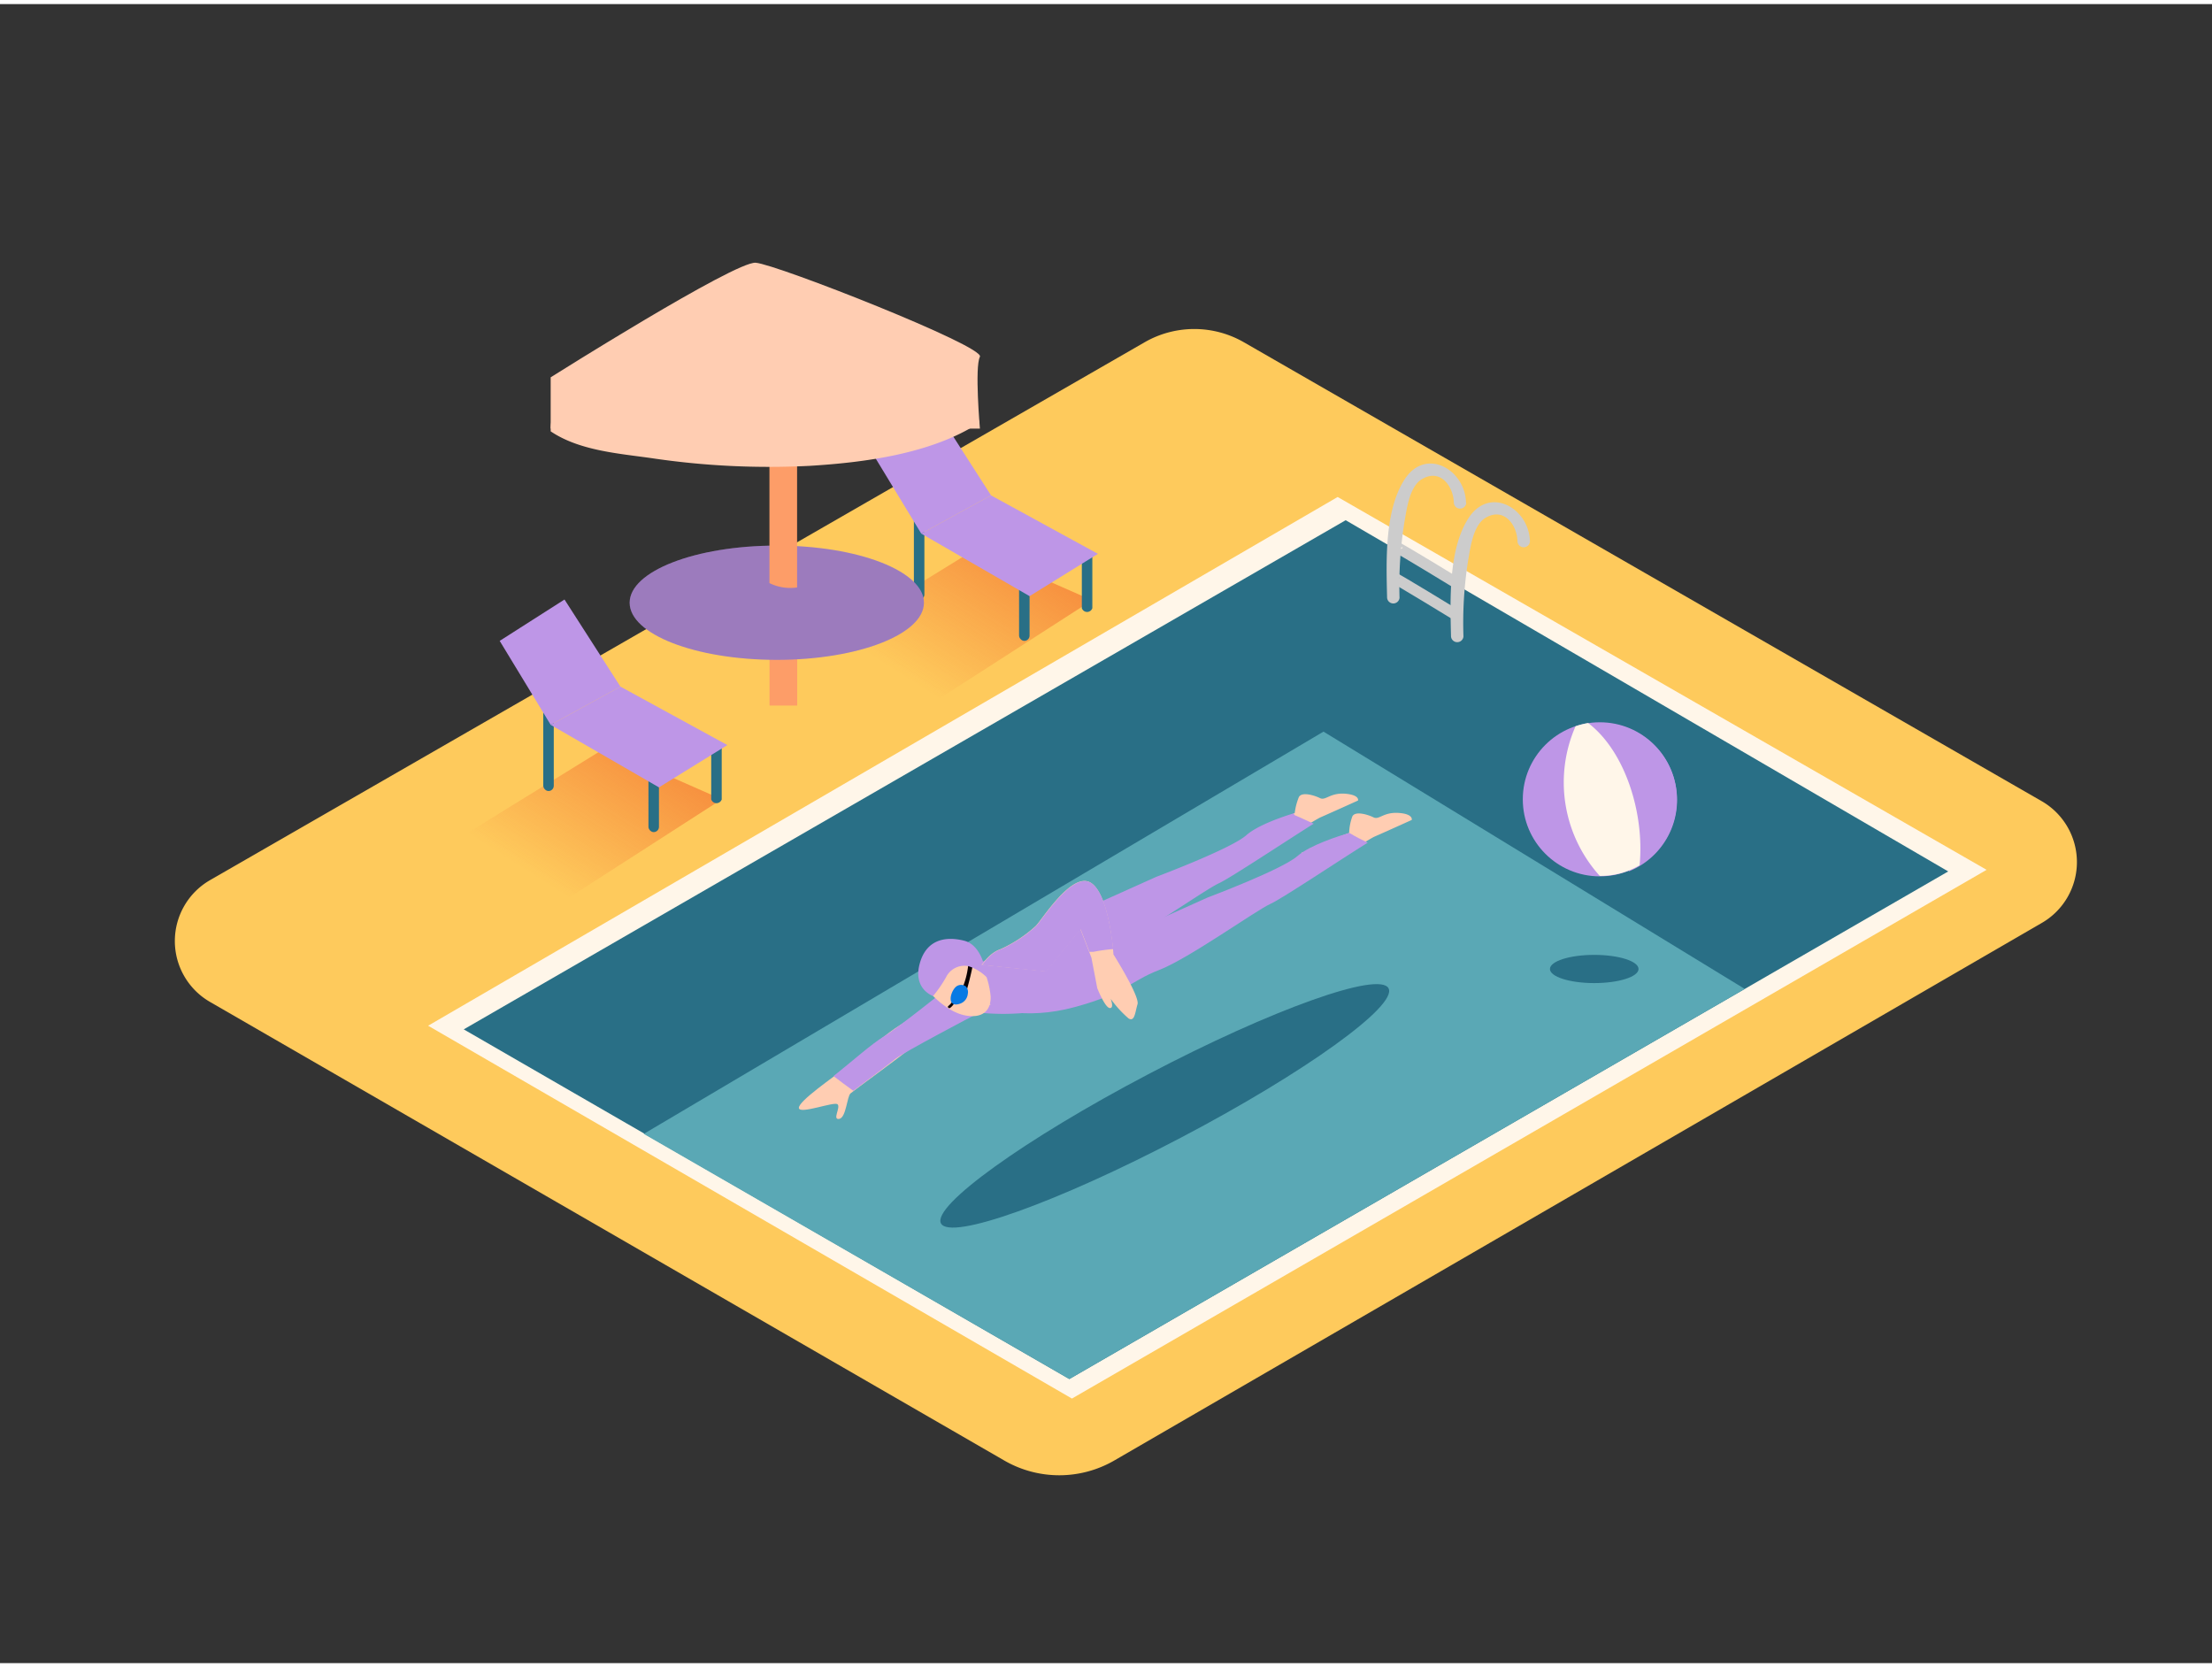 <svg id="Layer_1" data-name="Layer 1" xmlns="http://www.w3.org/2000/svg" xmlns:xlink="http://www.w3.org/1999/xlink" viewBox="0 0 400 300" width="406" height="306" class="illustration styles_illustrationTablet__1DWOa"><rect x="0" y="0" width="400" height="300" fill="#333333" stroke="none"/><defs><linearGradient id="linear-gradient" x1="97.35" y1="158.08" x2="118.67" y2="124.75" gradientUnits="userSpaceOnUse"><stop offset="0" stop-color="#f15a24" stop-opacity="0"></stop><stop offset="1" stop-color="#f15a24"></stop></linearGradient><linearGradient id="linear-gradient-2" x1="164.32" y1="122.09" x2="185.64" y2="88.75" xlink:href="#linear-gradient"></linearGradient></defs><title>#41-50</title><path d="M37.93,180.41,181.6,263.36a19.87,19.87,0,0,0,19.9,0l167.73-97.21a12.71,12.71,0,0,0,0-22l-144.3-83a18,18,0,0,0-17.94,0l-169,97.26A12.71,12.71,0,0,0,37.93,180.41Z" fill="#feca5c"></path><path d="M95.74,166.18l34.77-22.38-21.06-9.28L74.65,156C81,159.85,89.52,162.18,95.74,166.18Z" opacity="0.68" fill="url(#linear-gradient)"></path><polygon points="77.42 184.74 193.84 252.16 359.24 156.55 241.89 89.13 77.42 184.74" fill="#fff6e9"></polygon><polygon points="83.86 185.4 193.37 248.63 352.3 156.84 243.34 93.33 83.86 185.4" fill="#296f86"></polygon><polygon points="116.41 204.3 239.33 131.56 315.51 178.09 193.37 248.63 116.41 204.3" fill="#5aa8b5"></polygon><path d="M276.66,97.2c-.1-6-7.25-10.17-11.09-4.27-3.69,5.67-3.33,14.93-3.18,21.43a1.13,1.13,0,0,0,2.25,0,72,72,0,0,1,.87-13.91c.4-2.27.91-6.24,3.12-7.55,3.36-2,5.73,1.32,5.78,4.3a1.13,1.13,0,0,0,2.25,0Z" fill="#ccc"></path><path d="M265.1,90.2c-.1-6-7.25-10.17-11.09-4.27-3.69,5.67-3.33,14.93-3.18,21.43a1.13,1.13,0,0,0,2.25,0A72,72,0,0,1,254,93.46c.4-2.27.91-6.24,3.12-7.55,3.36-2,5.73,1.32,5.78,4.3a1.13,1.13,0,0,0,2.25,0Z" fill="#ccc"></path><path d="M251.94,103.69c0-.19,11.56,6.89,11.56,6.89" fill="none" stroke="#ccc" stroke-miterlimit="10" stroke-width="2"></path><path d="M252.57,98.25c0-.19,11.26,6.7,11.26,6.7" fill="none" stroke="#ccc" stroke-miterlimit="10" stroke-width="2"></path><rect x="98.24" y="125.68" width="1.9" height="16.62" rx="0.95" ry="0.95" fill="#296f86"></rect><rect x="117.26" y="133.11" width="1.9" height="16.62" rx="0.95" ry="0.95" fill="#296f86"></rect><path d="M128.84,133.33a1,1,0,0,1-.23-.23v10.71a1,1,0,0,0,1.9,0v-9.58A10.28,10.28,0,0,1,128.84,133.33Z" fill="#296f86"></path><polygon points="102.08 107.67 90.36 115.15 99.58 130.33 112.19 123.42 102.08 107.67" fill="#be96e7"></polygon><polygon points="112.19 123.42 131.53 133.99 119.16 141.64 99.58 130.33 112.19 123.42" fill="#be96e7"></polygon><circle cx="289.3" cy="143.8" r="13.93" fill="#be96e7"></circle><path d="M289.3,130a13.91,13.91,0,0,0-3.8.54,17.85,17.85,0,0,1,11,15,22.87,22.87,0,0,1-2,11.31A13.92,13.92,0,0,0,289.3,130Z" fill="#be96e7"></path><path d="M287.19,130a14.22,14.22,0,0,0-2.28.59,25.22,25.22,0,0,0,4.38,27.06h.2a13.84,13.84,0,0,0,7-1.92C297.4,146.56,294,135.21,287.19,130Z" fill="#fff6e9"></path><ellipse cx="288.29" cy="174.48" rx="8.01" ry="2.55" fill="#296f86"></ellipse><path d="M186.4,170.21c1.77-.78,13.6,9.16,13.6,9.16s-9.86,2.51-14.13,3a43.53,43.53,0,0,1-8.89,0S176.34,174.61,186.4,170.21Z" fill="#be96e7"></path><path d="M243.2,142.78c-2.74-.17-3.48,1.31-4.51.8s-3.31-1.2-3.82-.17a11.21,11.21,0,0,0-.74,2.85,34.11,34.11,0,0,1-4.6,2.21c1.11,1,1.91,1.45,3,2.46,3.06-2,5.61-3.59,6.34-3.91,1.95-.85,6.7-3,6.7-3S245.94,143,243.2,142.78Z" fill="#ffcdb2"></path><path d="M252.88,146.26c-2.74-.17-3.48,1.31-4.51.8s-3.31-1.2-3.82-.17a9.33,9.33,0,0,0-.58,3,61.68,61.68,0,0,0-8.52,3.84c.09.07-.12-.44,0-.37a37.61,37.61,0,0,0,4.35,2.67c4.07-2.63,7.88-5.1,8.79-5.5,1.95-.85,6.7-3,6.7-3S255.62,146.43,252.88,146.26Z" fill="#ffcdb2"></path><path d="M234.24,146.72a.42.42,0,0,1-.26-.4c-2.28.7-6.63,2.2-8.64,4-2.8,2.45-16.21,7.48-16.21,7.48l-17.81,8L169.55,177.6s6.2,2.56,15.58,0,9.87-4.63,15.23-6.7,17.42-10.72,20.1-11.94c2.13-1,12.13-7.64,17.11-10.76C236.45,147.73,235.36,147.18,234.24,146.72Z" fill="#be96e7"></path><path d="M244,149.87c-1.91.56-7.12,2.21-9.38,4.19-2.8,2.45-16.21,7.48-16.21,7.48l-17.81,8L178.8,181.36s6.2,2.56,15.58,0,9.87-4.63,15.23-6.7,17.42-10.72,20.1-11.94c2.21-1,12.85-8.13,17.62-11.08C246.18,151.1,245.06,150.51,244,149.87Z" fill="#be96e7"></path><path d="M170.52,179.1s-5.41,4.12-7.76,5.53-5.87,4.56-9.66,7.54c-2.47,1.94-8.73,6.21-8.64,7.44s6.41-1.23,7-.66-1,2.83.28,2.64,1.41-4.05,2.07-4.62,9-6.62,10.9-8.21c1.43-1.18,14.46-7.9,14.46-7.9" fill="#ffcdb2"></path><path d="M171.41,177.89s-9.08,7.27-11.44,8.7-5.61,4.36-9.24,7.26c1.17.92,2.39,1.78,3.58,2.66,2.76-2.06,6.39-4.77,7.59-5.76,1.43-1.18,14.46-8,14.46-8Z" fill="#be96e7"></path><path d="M168.24,178.84s3,3.48,6.43,4.06,4.55-1.32,4.47-3.48a16.18,16.18,0,0,0-1.24-4.8S169.09,170.81,168.24,178.84Z" fill="#ffcdb2"></path><path d="M175.54,173.86c-.05-.21-.43-.19-.47.08A14.88,14.88,0,0,1,174,178a.26.26,0,0,0,.3.35l-.06.23a.24.24,0,0,0,.46.13q.67-2.27,1.15-4.59A.25.25,0,0,0,175.54,173.86Z" fill="#090003"></path><path d="M172.14,180.47a3.13,3.13,0,0,1-.65.7c-.24.19.1.52.34.34a3.53,3.53,0,0,0,.72-.79C172.72,180.46,172.31,180.22,172.14,180.47Z" fill="#090003"></path><path d="M174.64,177.62l0,0a1.47,1.47,0,0,0-1.68,0c-.73.54-1.38,2.17-.87,2.92.36.53,1.11.37,1.61.18a2.08,2.08,0,0,0,1.31-1.75A1.48,1.48,0,0,0,174.64,177.62Z" fill="#087ae4"></path><path d="M168.73,179.37a22.25,22.25,0,0,0,2.35-3.41,3.7,3.7,0,0,1,4-2,8.11,8.11,0,0,1,3.33,2s-.48-5.68-4.05-6.59-7-.1-8.1,4.35S168.73,179.37,168.73,179.37Z" fill="#be96e7"></path><path d="M177.49,173.72c.37-.3,1.43-2.14,3.42-2.82a24.37,24.37,0,0,0,6.34-4.16c1.12-1.06,6.52-9.88,9.94-7.89s4.16,13,4.16,13,4.78,7.59,4.35,9-.5,3.26-1.62,2.57a20.22,20.22,0,0,1-3.23-3.54s.68,1.77-.19,1.66-2.24-3.59-2.24-3.59l-1.06-5.53-2-5.16-6.21,7.64" fill="#ffcdb2"></path><path d="M197,171.38l.64,0,.07,0a32.26,32.26,0,0,1,3.59-.5c-.28-2.81-1.3-10.38-4.07-12-3.42-2-8.82,6.84-9.94,7.89a24.37,24.37,0,0,1-6.34,4.16c-2,.68-3,2.53-3.42,2.82l11.68,1.21,6.21-7.64Z" fill="#be96e7"></path><ellipse cx="210.63" cy="199.21" rx="45.71" ry="6.45" transform="translate(-68.48 120.81) rotate(-27.71)" fill="#296f86"></ellipse><path d="M162.71,130.19l34.77-22.38-21.06-9.28L141.62,120C147.94,123.85,156.5,126.18,162.71,130.19Z" opacity="0.68" fill="url(#linear-gradient-2)"></path><rect x="165.26" y="91.1" width="1.9" height="16.62" rx="0.95" ry="0.95" fill="#296f86"></rect><rect x="184.28" y="98.53" width="1.9" height="16.62" rx="0.95" ry="0.95" fill="#296f86"></rect><path d="M195.86,98.75a1,1,0,0,1-.23-.23v10.71a1,1,0,0,0,1.9,0V99.65A10.28,10.28,0,0,1,195.86,98.75Z" fill="#296f86"></path><polygon points="169.1 73.09 157.38 80.57 166.59 95.75 179.21 88.84 169.1 73.09" fill="#be96e7"></polygon><polygon points="179.21 88.84 198.54 99.41 186.18 107.06 166.59 95.75 179.21 88.84" fill="#be96e7"></polygon><path d="M139.16,106.57v20.27h5V107.17A10.22,10.22,0,0,1,139.16,106.57Z" fill="#fd9d68"></path><ellipse cx="140.47" cy="108.25" rx="26.61" ry="10.33" fill="#be96e7"></ellipse><ellipse cx="140.47" cy="108.25" rx="26.61" ry="10.33" opacity="0.18"></ellipse><path d="M144.14,105.49V66.33h-5V104.7A8.51,8.51,0,0,0,144.14,105.49Z" fill="#fd9d68"></path><path d="M117.7,82.09a144.1,144.1,0,0,0,28.69,1.41c9.6-.58,22-2.11,30.7-7.8-1.38-8-18.18-14.28-38.7-14.28-21.43,0-38.81,6.87-38.81,15.34,0,.17,0,.33,0,.5C104.73,80.73,111.74,81.25,117.7,82.09Z" fill="#ffcdb2"></path><path d="M99.58,76.76V67.49s33.3-21,37.07-20.72,41.52,15.13,40.55,17,0,13,0,13" fill="#ffcdb2"></path></svg>